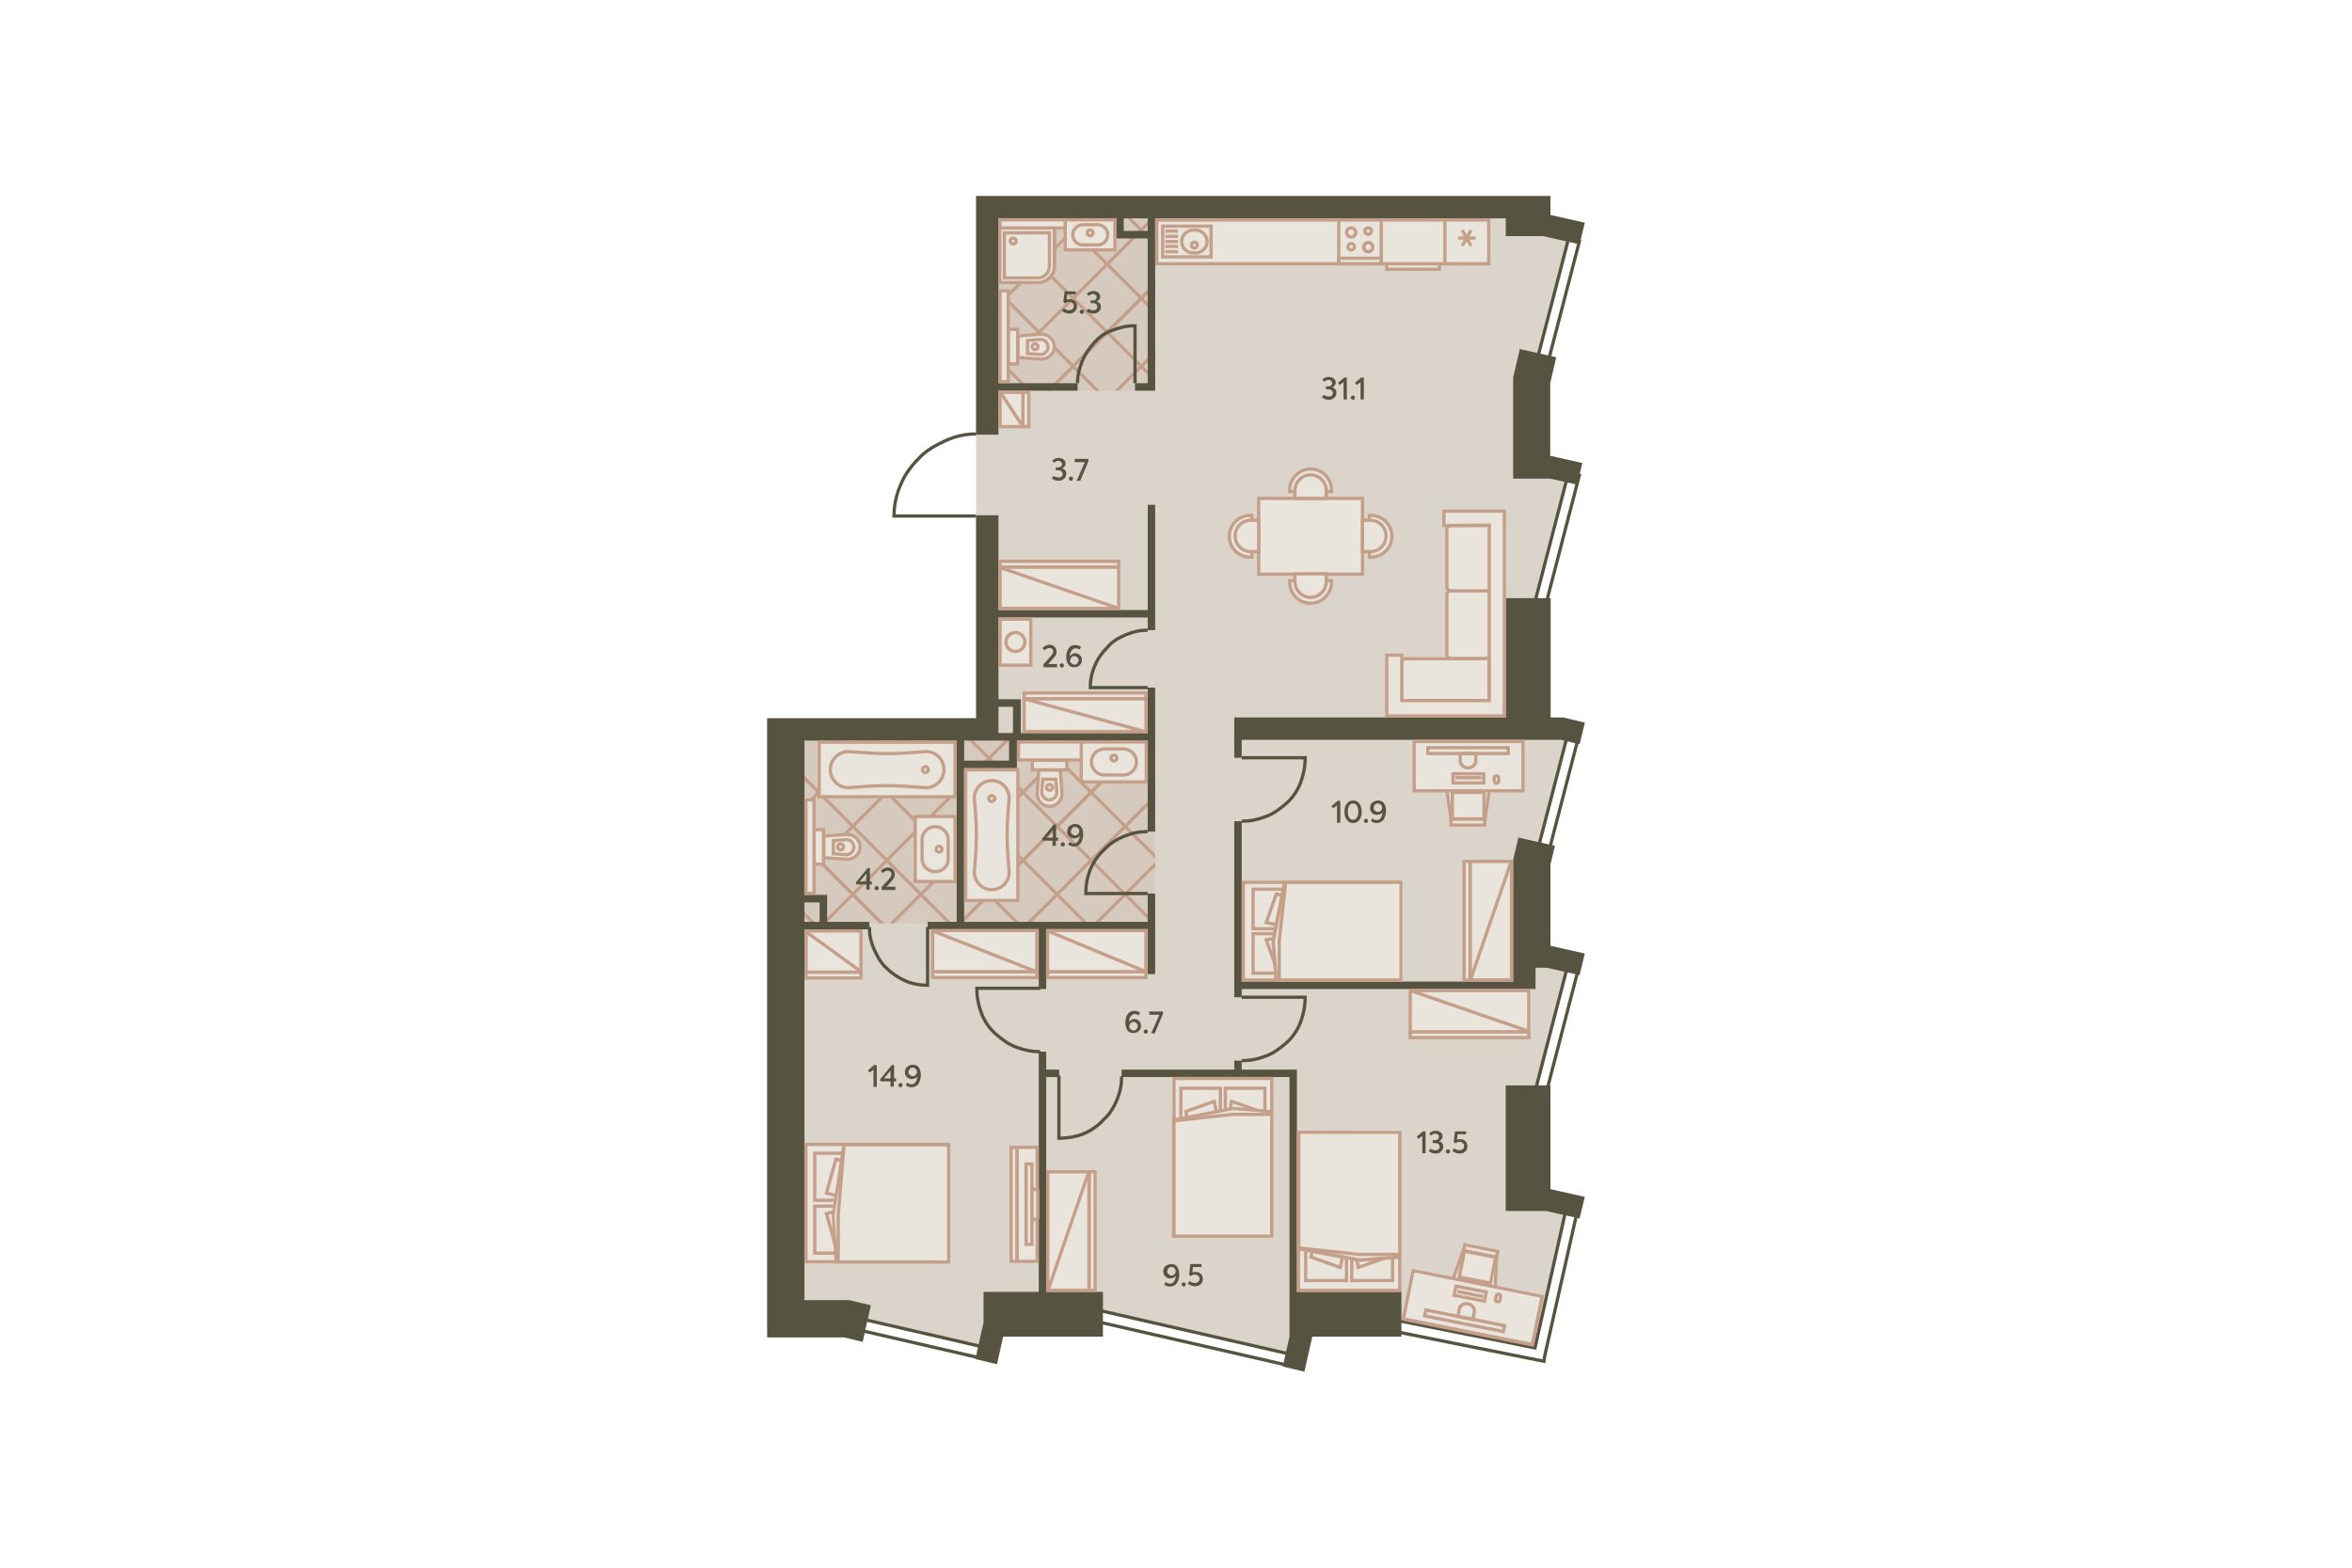 <?xml version="1.0" encoding="utf-8"?>
<!-- Generator: Adobe Illustrator 25.0.0, SVG Export Plug-In . SVG Version: 6.00 Build 0)  -->
<svg version="1.1" id="_x31__x5F_2" xmlns="http://www.w3.org/2000/svg" xmlns:xlink="http://www.w3.org/1999/xlink" x="0px"
	 y="0px" viewBox="0 0 720 480" style="enable-background:new 0 0 720 480;" xml:space="preserve">
<style type="text/css">
	.st0{fill:#DBD4CA;}
	.st1{clip-path:url(#SVGID_2_);}
	.st2{fill:none;stroke:#C49F8A;stroke-miterlimit:10;}
	.st3{opacity:0.3;clip-path:url(#SVGID_4_);}
	.st4{opacity:0.7;fill:#C49F8A;enable-background:new    ;}
	.st5{clip-path:url(#SVGID_6_);}
	.st6{opacity:0.3;clip-path:url(#SVGID_8_);}
	.st7{fill:none;stroke:#565440;}
	.st8{fill:none;stroke:#565440;stroke-width:1;stroke-miterlimit:4;}
	.st9{fill:#565440;}
	.st10{fill:#E9E4DC;}
	.st11{fill:#C49F8A;}
	.st12{fill:#E9E4DC;stroke:#C49F8A;}
	.st13{fill:#E9E4DC;stroke:#C49F8A;stroke-miterlimit:4;}
	.st14{fill:none;stroke:#C49F8A;}
	.st15{fill:#E9E4DC;stroke:#C49F8A;stroke-linejoin:round;}
	.st16{opacity:0;}
	.st17{fill:none;}
</style>
<path id="Floor" class="st0" d="M234.8,407.2V221h64V60.3h174.5v7.8L480.9,70l-11.3,44.5
	v27.2l11,2.8l-10.559,40.108l1.059,37.692l8.715,3.877l-9.107,35.05l-0.808,30.873h4
	l6.402,3.011l-9.602,38.489v33.2h3.3l5.776,1.833l-9.776,44.267l-46.564-9.36
	l-26.836,0.36v5.9l-1.2,5.1l-58.6-13.4h-31.9v4.7l-1.7,6.7
	l-49.6-11.1c0,0,0.2,5.1,0,5.1C253.4,406.9,234.8,407.2,234.8,407.2z"/>
<g id="Wet_Floor">
	<g id="Wet_Floor_1_">
		<g>
			<defs>
				<rect id="SVGID_1_" x="242.055" y="224.073" width="111.568" height="58.643"/>
			</defs>
			<clipPath id="SVGID_2_">
				<use xlink:href="#SVGID_1_"  style="overflow:visible;"/>
			</clipPath>
			<g class="st1">
				<g>
					<line class="st2" x1="42.211" y1="221.743" x2="375.694" y2="-111.74"/>
					<line class="st2" x1="31.79" y1="211.321" x2="365.273" y2="-122.162"/>
					<line class="st2" x1="52.632" y1="232.164" x2="386.115" y2="-101.319"/>
					<line class="st2" x1="63.054" y1="242.586" x2="396.537" y2="-90.898"/>
					<line class="st2" x1="73.475" y1="253.007" x2="406.958" y2="-80.476"/>
					<line class="st2" x1="83.896" y1="263.428" x2="417.38" y2="-70.055"/>
					<line class="st2" x1="94.318" y1="273.85" x2="427.801" y2="-59.634"/>
					<line class="st2" x1="104.739" y1="284.271" x2="438.222" y2="-49.212"/>
					<line class="st2" x1="115.16" y1="294.692" x2="448.644" y2="-38.791"/>
					<line class="st2" x1="125.582" y1="305.114" x2="459.065" y2="-28.37"/>
					<line class="st2" x1="115.16" y1="294.692" x2="448.644" y2="-38.791"/>
					<line class="st2" x1="136.003" y1="315.535" x2="469.486" y2="-17.948"/>
					<line class="st2" x1="146.424" y1="325.956" x2="479.908" y2="-7.527"/>
					<line class="st2" x1="156.846" y1="336.378" x2="490.329" y2="2.894"/>
					<line class="st2" x1="167.267" y1="346.799" x2="500.75" y2="13.316"/>
					<line class="st2" x1="177.688" y1="357.22" x2="511.172" y2="23.737"/>
					<line class="st2" x1="188.11" y1="367.642" x2="521.593" y2="34.159"/>
					<line class="st2" x1="198.531" y1="378.063" x2="532.014" y2="44.58"/>
					<line class="st2" x1="208.952" y1="388.484" x2="542.436" y2="55.001"/>
					<line class="st2" x1="198.531" y1="378.063" x2="532.014" y2="44.58"/>
					<line class="st2" x1="219.374" y1="398.906" x2="552.857" y2="65.423"/>
					<line class="st2" x1="229.795" y1="409.327" x2="563.278" y2="75.844"/>
					<line class="st2" x1="240.217" y1="419.748" x2="573.7" y2="86.265"/>
					<line class="st2" x1="250.638" y1="430.17" x2="584.121" y2="96.687"/>
					<line class="st2" x1="261.059" y1="440.591" x2="594.542" y2="107.108"/>
					<line class="st2" x1="271.481" y1="451.012" x2="604.964" y2="117.529"/>
					<line class="st2" x1="281.902" y1="461.434" x2="615.385" y2="127.951"/>
					<line class="st2" x1="292.323" y1="471.855" x2="625.806" y2="138.372"/>
					<line class="st2" x1="281.902" y1="461.434" x2="615.385" y2="127.951"/>
					<line class="st2" x1="302.745" y1="482.277" x2="636.228" y2="148.793"/>
					<line class="st2" x1="313.166" y1="492.698" x2="646.649" y2="159.215"/>
					<line class="st2" x1="323.587" y1="503.119" x2="657.071" y2="169.636"/>
					<line class="st2" x1="334.009" y1="513.541" x2="667.492" y2="180.057"/>
					<line class="st2" x1="344.43" y1="523.962" x2="677.913" y2="190.479"/>
					<line class="st2" x1="354.851" y1="534.383" x2="688.335" y2="200.9"/>
					<line class="st2" x1="365.273" y1="544.805" x2="698.756" y2="211.321"/>
				</g>
				<g>
					<line class="st2" x1="375.694" y1="534.383" x2="42.211" y2="200.9"/>
					<line class="st2" x1="365.273" y1="544.804" x2="31.79" y2="211.321"/>
					<line class="st2" x1="386.115" y1="523.962" x2="52.632" y2="190.479"/>
					<line class="st2" x1="396.537" y1="513.54" x2="63.054" y2="180.057"/>
					<line class="st2" x1="406.958" y1="503.119" x2="73.475" y2="169.636"/>
					<line class="st2" x1="417.379" y1="492.698" x2="83.896" y2="159.215"/>
					<line class="st2" x1="427.801" y1="482.276" x2="94.318" y2="148.793"/>
					<line class="st2" x1="438.222" y1="471.855" x2="104.739" y2="138.372"/>
					<line class="st2" x1="448.643" y1="461.434" x2="115.16" y2="127.951"/>
					<line class="st2" x1="459.065" y1="451.012" x2="125.582" y2="117.529"/>
					<line class="st2" x1="448.643" y1="461.434" x2="115.16" y2="127.951"/>
					<line class="st2" x1="469.486" y1="440.591" x2="136.003" y2="107.108"/>
					<line class="st2" x1="479.908" y1="430.17" x2="146.424" y2="96.687"/>
					<line class="st2" x1="490.329" y1="419.748" x2="156.846" y2="86.265"/>
					<line class="st2" x1="500.75" y1="409.327" x2="167.267" y2="75.844"/>
					<line class="st2" x1="511.172" y1="398.906" x2="177.688" y2="65.423"/>
					<line class="st2" x1="521.593" y1="388.484" x2="188.11" y2="55.001"/>
					<line class="st2" x1="532.014" y1="378.063" x2="198.531" y2="44.58"/>
					<line class="st2" x1="542.436" y1="367.642" x2="208.953" y2="34.158"/>
					<line class="st2" x1="532.014" y1="378.063" x2="198.531" y2="44.58"/>
					<line class="st2" x1="552.857" y1="357.22" x2="219.374" y2="23.737"/>
					<line class="st2" x1="563.278" y1="346.799" x2="229.795" y2="13.316"/>
					<line class="st2" x1="573.7" y1="336.378" x2="240.217" y2="2.894"/>
					<line class="st2" x1="584.121" y1="325.956" x2="250.638" y2="-7.527"/>
					<line class="st2" x1="594.542" y1="315.535" x2="261.059" y2="-17.948"/>
					<line class="st2" x1="604.964" y1="305.113" x2="271.481" y2="-28.37"/>
					<line class="st2" x1="615.385" y1="294.692" x2="281.902" y2="-38.791"/>
					<line class="st2" x1="625.806" y1="284.271" x2="292.323" y2="-49.212"/>
					<line class="st2" x1="615.385" y1="294.692" x2="281.902" y2="-38.791"/>
					<line class="st2" x1="636.228" y1="273.849" x2="302.745" y2="-59.634"/>
					<line class="st2" x1="646.649" y1="263.428" x2="313.166" y2="-70.055"/>
					<line class="st2" x1="657.07" y1="253.007" x2="323.587" y2="-80.476"/>
					<line class="st2" x1="667.492" y1="242.585" x2="334.009" y2="-90.898"/>
					<line class="st2" x1="677.913" y1="232.164" x2="344.43" y2="-101.319"/>
					<line class="st2" x1="688.334" y1="221.743" x2="354.851" y2="-111.74"/>
					<line class="st2" x1="698.756" y1="211.321" x2="365.273" y2="-122.162"/>
				</g>
			</g>
		</g>
		<g>
			<defs>
				<rect id="SVGID_3_" x="242.055" y="224.073" width="111.568" height="58.643"/>
			</defs>
			<clipPath id="SVGID_4_">
				<use xlink:href="#SVGID_3_"  style="overflow:visible;"/>
			</clipPath>
			<g class="st3">
				<rect x="204.193" y="39.821" class="st4" width="322.159" height="322.159"/>
			</g>
		</g>
	</g>
	<g id="Wet_Floor_2_">
		<g>
			<defs>
				<rect id="SVGID_5_" x="302.018" y="65.957" width="51.608" height="53.664"/>
			</defs>
			<clipPath id="SVGID_6_">
				<use xlink:href="#SVGID_5_"  style="overflow:visible;"/>
			</clipPath>
			<g class="st5">
				<g>
					<line class="st2" x1="67.972" y1="60.057" x2="401.455" y2="-273.427"/>
					<line class="st2" x1="57.55" y1="49.635" x2="391.034" y2="-283.848"/>
					<line class="st2" x1="78.393" y1="70.478" x2="411.876" y2="-263.005"/>
					<line class="st2" x1="88.814" y1="80.899" x2="422.298" y2="-252.584"/>
					<line class="st2" x1="99.236" y1="91.321" x2="432.719" y2="-242.162"/>
					<line class="st2" x1="109.657" y1="101.742" x2="443.14" y2="-231.741"/>
					<line class="st2" x1="120.079" y1="112.163" x2="453.562" y2="-221.32"/>
					<line class="st2" x1="130.5" y1="122.585" x2="463.983" y2="-210.898"/>
					<line class="st2" x1="140.921" y1="133.006" x2="474.404" y2="-200.477"/>
					<line class="st2" x1="151.343" y1="143.427" x2="484.826" y2="-190.056"/>
					<line class="st2" x1="140.921" y1="133.006" x2="474.404" y2="-200.477"/>
					<line class="st2" x1="161.764" y1="153.849" x2="495.247" y2="-179.634"/>
					<line class="st2" x1="172.185" y1="164.27" x2="505.668" y2="-169.213"/>
					<line class="st2" x1="182.607" y1="174.692" x2="516.09" y2="-158.792"/>
					<line class="st2" x1="193.028" y1="185.113" x2="526.511" y2="-148.37"/>
					<line class="st2" x1="203.449" y1="195.534" x2="536.932" y2="-137.949"/>
					<line class="st2" x1="213.871" y1="205.956" x2="547.354" y2="-127.528"/>
					<line class="st2" x1="224.292" y1="216.377" x2="557.775" y2="-117.106"/>
					<line class="st2" x1="234.713" y1="226.798" x2="568.197" y2="-106.685"/>
					<line class="st2" x1="224.292" y1="216.377" x2="557.775" y2="-117.106"/>
					<line class="st2" x1="245.135" y1="237.22" x2="578.618" y2="-96.264"/>
					<line class="st2" x1="255.556" y1="247.641" x2="589.039" y2="-85.842"/>
					<line class="st2" x1="265.977" y1="258.062" x2="599.461" y2="-75.421"/>
					<line class="st2" x1="276.399" y1="268.484" x2="609.882" y2="-65"/>
					<line class="st2" x1="286.82" y1="278.905" x2="620.303" y2="-54.578"/>
					<line class="st2" x1="297.241" y1="289.326" x2="630.725" y2="-44.157"/>
					<line class="st2" x1="307.663" y1="299.748" x2="641.146" y2="-33.736"/>
					<line class="st2" x1="318.084" y1="310.169" x2="651.567" y2="-23.314"/>
					<line class="st2" x1="307.663" y1="299.748" x2="641.146" y2="-33.736"/>
					<line class="st2" x1="328.505" y1="320.59" x2="661.989" y2="-12.893"/>
					<line class="st2" x1="338.927" y1="331.012" x2="672.41" y2="-2.471"/>
					<line class="st2" x1="349.348" y1="341.433" x2="682.831" y2="7.95"/>
					<line class="st2" x1="359.77" y1="351.854" x2="693.253" y2="18.371"/>
					<line class="st2" x1="370.191" y1="362.276" x2="703.674" y2="28.793"/>
					<line class="st2" x1="380.612" y1="372.697" x2="714.095" y2="39.214"/>
					<line class="st2" x1="391.034" y1="383.118" x2="724.517" y2="49.635"/>
				</g>
				<g>
					<line class="st2" x1="401.455" y1="372.697" x2="67.972" y2="39.214"/>
					<line class="st2" x1="391.034" y1="383.118" x2="57.55" y2="49.635"/>
					<line class="st2" x1="411.876" y1="362.276" x2="78.393" y2="28.793"/>
					<line class="st2" x1="422.298" y1="351.854" x2="88.815" y2="18.371"/>
					<line class="st2" x1="432.719" y1="341.433" x2="99.236" y2="7.95"/>
					<line class="st2" x1="443.14" y1="331.012" x2="109.657" y2="-2.471"/>
					<line class="st2" x1="453.562" y1="320.59" x2="120.079" y2="-12.893"/>
					<line class="st2" x1="463.983" y1="310.169" x2="130.5" y2="-23.314"/>
					<line class="st2" x1="474.404" y1="299.748" x2="140.921" y2="-33.736"/>
					<line class="st2" x1="484.826" y1="289.326" x2="151.343" y2="-44.157"/>
					<line class="st2" x1="474.404" y1="299.748" x2="140.921" y2="-33.736"/>
					<line class="st2" x1="495.247" y1="278.905" x2="161.764" y2="-54.578"/>
					<line class="st2" x1="505.668" y1="268.483" x2="172.185" y2="-65"/>
					<line class="st2" x1="516.09" y1="258.062" x2="182.607" y2="-75.421"/>
					<line class="st2" x1="526.511" y1="247.641" x2="193.028" y2="-85.842"/>
					<line class="st2" x1="536.932" y1="237.219" x2="203.449" y2="-96.264"/>
					<line class="st2" x1="547.354" y1="226.798" x2="213.871" y2="-106.685"/>
					<line class="st2" x1="557.775" y1="216.377" x2="224.292" y2="-117.106"/>
					<line class="st2" x1="568.196" y1="205.955" x2="234.713" y2="-127.528"/>
					<line class="st2" x1="557.775" y1="216.377" x2="224.292" y2="-117.106"/>
					<line class="st2" x1="578.618" y1="195.534" x2="245.135" y2="-137.949"/>
					<line class="st2" x1="589.039" y1="185.113" x2="255.556" y2="-148.37"/>
					<line class="st2" x1="599.461" y1="174.691" x2="265.977" y2="-158.792"/>
					<line class="st2" x1="609.882" y1="164.27" x2="276.399" y2="-169.213"/>
					<line class="st2" x1="620.303" y1="153.849" x2="286.82" y2="-179.634"/>
					<line class="st2" x1="630.725" y1="143.427" x2="297.241" y2="-190.056"/>
					<line class="st2" x1="641.146" y1="133.006" x2="307.663" y2="-200.477"/>
					<line class="st2" x1="651.567" y1="122.585" x2="318.084" y2="-210.898"/>
					<line class="st2" x1="641.146" y1="133.006" x2="307.663" y2="-200.477"/>
					<line class="st2" x1="661.989" y1="112.163" x2="328.506" y2="-221.32"/>
					<line class="st2" x1="672.41" y1="101.742" x2="338.927" y2="-231.741"/>
					<line class="st2" x1="682.831" y1="91.321" x2="349.348" y2="-242.162"/>
					<line class="st2" x1="693.253" y1="80.899" x2="359.77" y2="-252.584"/>
					<line class="st2" x1="703.674" y1="70.478" x2="370.191" y2="-263.005"/>
					<line class="st2" x1="714.095" y1="60.057" x2="380.612" y2="-273.427"/>
					<line class="st2" x1="724.517" y1="49.635" x2="391.034" y2="-283.848"/>
				</g>
			</g>
		</g>
		<g>
			<defs>
				<rect id="SVGID_7_" x="302.018" y="65.957" width="51.608" height="53.664"/>
			</defs>
			<clipPath id="SVGID_8_">
				<use xlink:href="#SVGID_7_"  style="overflow:visible;"/>
			</clipPath>
			<g class="st6">
				<rect x="229.954" y="-121.866" class="st4" width="322.159" height="322.159"/>
			</g>
		</g>
	</g>
</g>
<g id="Doors">
	<path class="st7" d="M343.344,329.543c0,2.741-0.457,4.797-1.371,7.081
		c-0.914,2.284-2.284,4.568-4.112,6.168c-1.599,1.827-3.883,3.426-6.168,4.34
		c-2.284,0.914-4.797,1.371-7.538,1.371v-19.188"/>
	<path class="st7" d="M380.12,324.746c2.741,0,4.797-0.457,7.31-1.371
		c2.513-0.914,4.568-2.513,6.396-4.112c1.827-1.599,3.426-3.883,4.34-6.396
		c0.914-2.513,1.371-4.797,1.371-7.538h-19.416"/>
	<path class="st7" d="M380.12,251.421c2.741,0,4.797-0.457,7.31-1.371
		c2.513-0.914,4.568-2.513,6.396-4.112c1.827-1.599,3.426-3.883,4.34-6.396
		c0.914-2.513,1.371-4.797,1.371-7.538h-19.416"/>
	<path class="st7" d="M318.445,322.005c-2.741,0-4.797-0.457-7.31-1.371
		c-2.513-0.914-4.568-2.513-6.396-4.112c-1.827-1.599-3.426-3.883-4.34-6.396
		c-0.914-2.513-1.371-4.797-1.371-7.538h19.416"/>
	<path class="st7" d="M351.339,254.619c-2.513,0-4.797,0.457-7.081,1.371s-4.569,2.284-6.168,4.112
		c-1.827,1.599-3.426,3.883-4.34,6.168c-0.914,2.284-1.371,4.797-1.371,7.31h18.959"/>
	<path class="st7" d="M266.136,283.858c0,2.284,0.457,4.569,1.371,6.624
		c0.914,2.056,2.056,4.34,3.883,5.939c1.599,1.599,3.655,2.969,5.711,3.883
		c2.056,0.914,4.568,1.371,6.853,1.371V283.858"/>
	<path class="st7" d="M329.867,117.335c0-2.513,0.457-4.34,1.371-6.624
		c0.914-2.284,2.284-4.112,3.655-5.711c1.599-1.827,3.426-3.198,5.711-3.883
		c2.284-0.914,4.34-1.371,6.853-1.371v17.589"/>
	<path class="st7" d="M298.801,132.868c-3.198,0-6.396,0.685-9.366,2.056
		c-2.969,1.371-5.939,2.97-8.223,5.482c-2.284,2.284-4.34,5.025-5.482,7.995
		c-1.371,2.97-2.056,6.396-2.056,9.594h25.127"/>
	<path class="st7" d="M351.339,192.944c-2.284,0-4.34,0.457-6.624,1.371
		c-2.056,0.914-4.34,2.056-5.711,3.883c-1.599,1.599-2.969,3.426-3.883,5.711
		c-0.914,2.056-1.371,4.34-1.371,6.624h17.589"/>
</g>
<g id="Windows">
	<path class="st7" d="M264.537,404.01l35.634,8.223l-0.685,3.426l-35.634-8.223L264.537,404.01z"/>
	<path class="st7" d="M336.719,401.269l57.792,13.249l-0.685,3.426l-57.792-13.249L336.719,401.269z"
		/>
	<polygon class="st7" points="482.684,371.574 479.258,370.888 469.892,412.69 414.841,401.726 
		414.385,405.152 472.633,416.802 472.862,415.203 	"/>
	
		<rect x="456.302" y="163.421" transform="matrix(0.251 -0.968 0.968 0.251 197.117 585.146)" class="st8" width="41.134" height="3.422"/>
	
		<rect x="456.309" y="313.39" transform="matrix(0.251 -0.968 0.968 0.251 51.973 697.405)" class="st8" width="41.134" height="3.422"/>
	
		<rect x="456.305" y="242.595" transform="matrix(0.251 -0.968 0.968 0.251 120.49 644.411)" class="st8" width="41.134" height="3.422"/>
	
		<rect x="458.608" y="89.997" transform="matrix(0.251 -0.968 0.968 0.251 268.539 530.65)" class="st8" width="37.479" height="3.422"/>
</g>
<g id="Walls">
	<polygon class="st9" points="320.273,329.771 324.242,329.771 324.242,327.487 320.273,327.487 
		320.273,322.005 317.988,322.005 317.988,395.558 301.085,395.558 301.085,404.924 
		298.572,416.117 305.197,417.716 307.094,409.264 337.633,409.264 337.633,395.558 
		320.273,395.558 	"/>
	<polygon class="st9" points="397.024,327.487 380.12,327.487 380.12,324.746 377.836,324.746 
		377.836,327.487 343.344,327.487 343.344,329.771 394.74,329.771 394.74,409.243 
		392.684,418.401 399.308,420 401.718,409.264 429.004,409.264 429.004,395.558 397.024,395.558 	
		"/>
	<path class="st9" d="M283.953,282.259v2.284h34.035v18.274h2.284v-18.274h31.066v13.705h2.284
		v-24.67h-2.284v8.68h-56.193v-47.059h16.154v-8.449h40.039v27.868h2.284v-44.086h-2.284
		v13.934H312.5v-10.367l-6.847-0.029v-25.01h45.685v3.883h2.284v-3.883v-2.284v-32.208h-2.284
		v32.208h-45.685v-29.01h-6.853v62.132h-63.959v189.594h23.561l5.678,1.37l2.513-11.193
		l-6.624-1.599h-13.706V284.543h19.873v-2.284h-12.936V274h-6.937v-47.249h46.599v55.508
		H283.953z M250.9,276.3v5.959h-4.637v-5.959H250.9z M310.1,216.4v8.067h-4.447
		v-8.067H310.1z M308.9,226.751v6.149h-13.754v-6.149H308.9z"/>
	<path class="st9" d="M305.653,119.62h24.213v-2.284h-24.213V66.853h36.047V73h9.639v44.335h-3.883
		v2.284h6.168V66.853h107.331l-0.002,5.438h11.4l11.193,2.512l1.599-6.624l-10.508-2.359
		L474.621,60H298.801v73.096h6.853V119.62z M351.339,70.7H344v-3.847h7.339V70.7z"/>
	<polygon class="st9" points="460.95,219.67 377.836,219.67 377.836,232.005 380.12,232.005 
		380.12,226.523 477.881,226.52 483.551,227.893 483.552,227.888 483.56,227.89 
		485.159,221.266 478.534,219.667 474.691,219.667 474.691,183.125 474.636,183.125 
		474.636,183.121 460.952,183.121 	"/>
	<polygon class="st9" points="474.636,332.342 460.931,332.342 460.931,370.798 473.37,370.798 
		483.545,373.083 485.144,366.458 474.636,364.099 	"/>
	<polygon class="st9" points="474.636,264.637 476.007,258.959 464.814,256.446 463.268,263.071 
		463.215,263.071 463.215,300.533 380.12,300.533 380.12,251.421 377.836,251.421 
		377.836,305.33 380.12,305.33 380.12,302.817 470.068,302.817 470.068,296.286 
		473.37,296.286 483.545,298.571 485.144,291.946 474.636,289.587 	"/>
	<polygon class="st9" points="476.393,109.385 465.259,106.872 463.203,115.552 463.203,146.563 
		474.565,146.563 474.565,146.545 482.789,148.391 484.388,141.766 474.565,139.562 
		474.565,117.303 	"/>
</g>
<g id="Furniture_3_">
	<g>
		<g>
			<rect x="380.6" y="270.166" class="st10" width="47.9" height="29.9"/>
			<path class="st11" d="M381.1,270.666H428v28.9h-46.9V270.666 M380.1,269.666v30.9H429
				v-30.9H380.1L380.1,269.666z"/>
		</g>
		<rect x="383.6" y="272.266" class="st12" width="12.1" height="12.1"/>
		<rect x="383.6" y="285.866" class="st12" width="12.1" height="12.1"/>
		<polygon class="st13" points="390.7,273.766 387.6,282.466 399.3,284.866 402.4,276.066 		"/>
		<polygon class="st13" points="399.3,285.466 387.6,287.766 390.8,296.566 402.4,294.166 		"/>
		<g>
			<polygon class="st10" points="390.8,300.066 389.8,288.266 393.3,270.166 428.9,270.166 
				428.9,300.066 			"/>
			<path class="st11" d="M428.4,270.666v28.9h-37.2l-0.9-11.3l3.4-17.6H428.4
				 M429.4,269.666h-36.3h-0.3l-3.6,18.6l1,12.4H391h38.3v-31H429.4z"/>
		</g>
		<polyline class="st14" points="391.6,300.166 391.6,288.066 393.6,269.966 		"/>
	</g>
	<g>
		<g>
			<rect x="246.7" y="350.4" class="st10" width="43.2" height="35.9"/>
			<path class="st11" d="M247.2,350.9h42.2v34.9h-42.2V350.9 M246.2,349.9v36.9
				h44.2v-36.9H246.2L246.2,349.9z"/>
		</g>
		<rect x="249.4" y="353.1" class="st12" width="10.9" height="14.4"/>
		<rect x="249.4" y="369.3" class="st12" width="10.9" height="14.4"/>
		<polygon class="st13" points="255.9,354.9 253,365.3 263.6,368.1 266.4,357.7 		"/>
		<polygon class="st13" points="263.6,368.8 253,371.6 255.9,382 266.4,379.2 		"/>
		<g>
			<polygon class="st10" points="256,386.3 255.1,372.1 258.3,350.5 290.4,350.5 290.4,386.3 
							"/>
			<path class="st11" d="M258.7,351h31.2v34.9h-33.5l-0.9-13.7L258.7,351 M258.1,350h-0.2
				l-3.3,22.1l0.9,14.8h0.7h34.7V350H258.1L258.1,350z"/>
		</g>
		<polyline class="st14" points="256.6,386.3 256.6,371.9 258.4,350.4 		"/>
	</g>
	<g>
		<g>
			<rect x="359.4" y="330.2" class="st10" width="29.9" height="47.9"/>
			<path class="st11" d="M388.8,330.7v46.9h-28.9v-46.9H388.8 M389.8,329.7h-30.9
				v48.9h30.9V329.7L389.8,329.7z"/>
		</g>
		<rect x="361.5" y="333.2" class="st12" width="12.1" height="12.1"/>
		<rect x="375.1" y="333.2" class="st12" width="12.1" height="12.1"/>
		<polygon class="st13" points="363,340.3 371.7,337.2 374.1,348.9 365.3,352 		"/>
		<polygon class="st13" points="374.7,348.9 377,337.2 385.8,340.3 383.4,352 		"/>
		<g>
			<polygon class="st10" points="359.4,378.5 359.4,342.9 377.5,339.4 389.3,340.4 389.3,378.5 
							"/>
			<path class="st11" d="M377.5,339.9l11.3,0.9V378h-28.9v-34.7L377.5,339.9 M377.4,338.9
				L358.8,342.5v0.3V379h30.9v-38.3v-0.8L377.4,338.9L377.4,338.9z"/>
		</g>
		<polyline class="st14" points="389.4,341.2 377.3,341.2 359.2,343.2 		"/>
	</g>
	<g>
		<g>
			<rect x="397.5" y="347.183" class="st10" width="31" height="47.9"/>
			<path class="st11" d="M428,347.683v46.9h-30v-46.9H428 M429,346.683h-32v48.9h32V346.683L429,346.683
				z"/>
		</g>
		<rect x="399.7" y="379.983" class="st12" width="12.5" height="12.1"/>
		<rect x="413.8" y="379.983" class="st12" width="12.5" height="12.1"/>
		<polygon class="st13" points="401.3,384.883 410.3,388.083 412.7,376.383 403.7,373.283 		"/>
		<polygon class="st13" points="413.4,376.383 415.8,388.083 424.8,384.883 422.4,373.283 		"/>
		<g>
			<polygon class="st10" points="397.5,382.383 397.5,346.683 428.5,346.683 428.5,384.883 416.2,385.883 			
				"/>
			<path class="st11" d="M398,347.183h30v37.2l-11.7,0.9l-18.2-3.4v-34.7 M397,346.183
				v36.3v0.3l19.2,3.6l12.8-1v-0.8v-38.3L397,346.183L397,346.183z"/>
		</g>
		<polyline class="st14" points="428.6,384.083 416.1,384.083 397.4,382.083 		"/>
	</g>
	<g>
		<g>
			<rect x="250.773" y="227.251" class="st10" width="41.6" height="16.7"/>
			<path class="st11" d="M291.873,227.751v15.7h-40.6v-15.7H291.873 M292.873,226.751h-42.6
				v17.7h42.6V226.751L292.873,226.751z"/>
		</g>
		<g>
			<g>
				<path class="st15" d="M288.973,235.651c0-3.3-2.8-5.8-6-5.5
					c-3.6,0.3-8,0.6-11.4,0.6c-3.3,0-7.8-0.3-11.4-0.6
					c-3.2-0.3-6,2.3-6,5.5s2.8,5.8,6,5.5c3.6-0.3,8-0.6,11.4-0.6
					c3.3,0,7.8,0.3,11.4,0.6C286.173,241.451,288.973,238.851,288.973,235.651z"/>
				<ellipse class="st15" cx="283.273" cy="235.651" rx="0.9" ry="0.9"/>
			</g>
		</g>
	</g>
	<g>
		<g>
			<rect x="295.6" y="235.7" class="st10" width="16" height="40"/>
			<path class="st11" d="M311.1,236.2v39h-15v-39h15 M312.1,235.2h-17v41h17V235.2
				L312.1,235.2z"/>
		</g>
		<g>
			<g>
				<path class="st15" d="M303.6,239C300.5,239,298,241.7,298.3,244.8
					c0.3,3.4,0.6,7.7,0.6,10.9s-0.3,7.5-0.6,10.9
					c-0.3,3.1,2.2,5.8,5.3,5.8s5.6-2.7,5.3-5.8
					c-0.3-3.4-0.6-7.7-0.6-10.9c0-3.2,0.3-7.5,0.6-10.9
					C309.2,241.7,306.7,239,303.6,239z"/>
				<ellipse class="st15" cx="303.6" cy="244.5" rx="0.9" ry="0.9"/>
			</g>
		</g>
	</g>
	<g>
		<g>
			<rect x="306.148" y="189.561" class="st10" width="9.4" height="14.1"/>
			<path class="st11" d="M315.048,190.061v13.1h-8.4v-13.1H315.048 M316.048,189.061h-10.4
				v15.1h10.4V189.061L316.048,189.061z"/>
		</g>
		<g>
			<circle class="st10" cx="310.848" cy="196.561" r="2.9"/>
			<path class="st11" d="M310.848,194.161c1.3,0,2.4,1.1,2.4,2.4
				c0,1.3-1.1,2.4-2.4,2.4s-2.4-1.1-2.4-2.4
				C308.448,195.261,309.548,194.161,310.848,194.161 M310.848,193.161
				c-1.9,0-3.4,1.5-3.4,3.4s1.5,3.4,3.4,3.4s3.4-1.5,3.4-3.4
				C314.248,194.761,312.748,193.161,310.848,193.161L310.848,193.161z"/>
		</g>
	</g>
	<g>
		<path class="st12" d="M385.3,152.6h31.8v23.2h-31.8V152.6z"/>
		<path class="st12" d="M383.2,157.8h-0.5c-3.5,0-6.4,2.9-6.4,6.4
			s2.9,6.4,6.4,6.4h0.5V157.8z"/>
		<path class="st12" d="M385.3,159.3h-2.4c-2.7,0-4.8,2.2-4.8,4.8
			c0,2.7,2.2,4.8,4.8,4.8h2.4V159.3z"/>
		<path class="st12" d="M419.2,157.8h0.5c3.5,0,6.4,2.9,6.4,6.4
			s-2.9,6.4-6.4,6.4h-0.5V157.8z"/>
		<path class="st12" d="M417.1,159.3H419.5c2.7,0,4.8,2.2,4.8,4.8
			c0,2.7-2.2,4.8-4.8,4.8h-2.4V159.3z"/>
		<path class="st12" d="M407.6,177.8v0.5c0,3.5-2.9,6.4-6.4,6.4
			s-6.4-2.9-6.4-6.4v-0.5H407.6z"/>
		<path class="st12" d="M406,175.7v2.4c0,2.7-2.2,4.8-4.8,4.8
			s-4.8-2.2-4.8-4.8v-2.4H406z"/>
		<path class="st12" d="M407.6,150.5V150c0-3.5-2.9-6.4-6.4-6.4S394.8,146.5,394.8,150v0.5
			H407.6z"/>
		<path class="st12" d="M406,152.6v-2.4c0-2.7-2.2-4.8-4.8-4.8
			s-4.8,2.2-4.8,4.8v2.4H406z"/>
	</g>
	<g>
		<path class="st12" d="M454.6,250.725h-10.4l-1.4-9.5h13.2L454.6,250.725z"/>
		<g>
			<rect x="432.8" y="227.025" class="st10" width="33.3" height="15.1"/>
			<path class="st11" d="M465.7,227.525v14.1h-32.3v-14.1H465.7 M466.7,226.525h-34.3
				v16.1h34.3V226.525L466.7,226.525z"/>
		</g>
		<path class="st14" d="M453.5,238.125h-8 M454.2,239.725h-9.4v-2.8h9.4V239.725z"/>
		<path class="st12" d="M458.1,239.825L458.1,239.825c-0.4,0-0.7-0.3-0.7-0.7v-0.9
			c0-0.4,0.3-0.7,0.7-0.7l0,0c0.4,0,0.7,0.3,0.7,0.7v0.9
			C458.8,239.525,458.4,239.825,458.1,239.825z"/>
		<path class="st12" d="M451.8,232.925c0,1.2-1.1,2.2-2.4,2.2s-2.4-1-2.4-2.2
			v-2.2h4.7L451.8,232.925z"/>
		<g>
			<rect x="444.6" y="242.625" class="st10" width="9.7" height="8.1"/>
			<path class="st11" d="M453.8,243.125v7.1h-8.7v-7.1H453.8 M454.8,242.125h-10.7
				v9.1h10.7V242.125L454.8,242.125z"/>
		</g>
		<g>
			<rect x="444.3" y="250.825" class="st10" width="10.3" height="1.8"/>
			<path class="st11" d="M454,251.325v0.8h-9.3v-0.8H454 M455,250.325h-11.3v2.8H455V250.325
				L455,250.325z"/>
		</g>
		<g>
			<path class="st11" d="M461.2,229.425v0.8h-23.6v-0.8H461.2 M462.2,228.425h-25.6
				v2.8h25.6V228.425L462.2,228.425z"/>
		</g>
	</g>
	<g>
		<path class="st12" d="M458.1,385l-10.2-2l-3.2,9l13,2.6L458.1,385z"/>
		<g>
			
				<rect x="443.292" y="380.227" transform="matrix(0.197 -0.98 0.98 0.197 -30.428 763.615)" class="st10" width="15.101" height="40.302"/>
			<path class="st11" d="M433,389.6l38.5,7.7l-2.8,13.8l-38.5-7.7L433,389.6 M432.2,388.5
				L429,404.3l40.5,8.1l3.2-15.8L432.2,388.5L432.2,388.5z"/>
		</g>
		<path class="st14" d="M454,397l-7.9-1.6 M455,395.6l-9.3-1.8l-0.6,2.8l9.3,1.8
			L455,395.6z"/>
		<path class="st12" d="M458.8,396.3L458.8,396.3C458.4,396.2,458,396.5,458,396.9
			l-0.2,0.9c-0.1,0.4,0.2,0.8,0.6,0.8l0,0
			c0.4,0.1,0.8-0.2,0.8-0.6l0.2-0.9
			C459.5,396.7,459.2,396.3,458.8,396.3z"/>
		<path class="st12" d="M451.3,401.8c0.2-1.2-0.6-2.4-1.9-2.6
			c-1.3-0.3-2.5,0.5-2.7,1.7l-0.4,2.2L450.9,404L451.3,401.8z"/>
		<g>
			
				<rect x="448.242" y="383.075" transform="matrix(0.197 -0.98 0.98 0.197 -17.017 755.079)" class="st10" width="8.1" height="9.7"/>
			<path class="st11" d="M448.7,383.6l8.6,1.7l-1.4,7l-8.6-1.7L448.7,383.6
				 M447.9,382.4l-1.8,9l10.5,2.1l1.8-9L447.9,382.4L447.9,382.4z"/>
		</g>
		<g>
			
				<rect x="452.301" y="377.933" transform="matrix(0.196 -0.981 0.981 0.196 -11.431 752.218)" class="st10" width="1.8" height="10.3"/>
			<path class="st11" d="M448.8,381.7L457.9,383.5l-0.2,0.8L448.6,382.5L448.8,381.7
				 M448,380.6l-0.6,2.8L458.5,385.6l0.6-2.8L448,380.6L448,380.6z"/>
		</g>
		<g>
			<path class="st11" d="M436.9,401.7L460,406.3l-0.2,0.8L436.7,402.5L436.9,401.7
				 M436.1,400.5L435.5,403.3l25.1,5L461.2,405.5L436.1,400.5L436.1,400.5z"/>
		</g>
	</g>
	<g id="Sink_2_3_">
		<g id="Rectangle_16_x5F_11_4_">
			<rect x="331.1" y="227.2" class="st10" width="19.9" height="12.2"/>
			<path class="st11" d="M350.4,227.7v11.2H331.5v-11.2H350.4 M351.4,226.7H330.5v13.2
				h20.9V226.7L351.4,226.7z"/>
		</g>
		<path id="Rectangle_19_x5F_5_3_" class="st12" d="M347.9,233.3L347.9,233.3c0,2.2-1.8,4-4,4
			h-5.8c-2.2,0-4-1.8-4-4l0,0c0-2.2,1.8-4,4-4h5.8
			C346.1,229.3,347.9,231.1,347.9,233.3z"/>
		<circle id="Ellipse_7_x5F_2_3_" class="st12" cx="341" cy="232.1" r="0.9"/>
	</g>
	<g id="Sink_2_5_">
		<g id="Rectangle_16_x5F_11_9_">
			<rect x="326.1" y="67.3" class="st10" width="15.2" height="9.2"/>
			<path class="st11" d="M340.8,67.8V76h-14.2v-8.2H340.8 M341.8,66.8h-16.2V77h16.2
				V66.8L341.8,66.8z"/>
		</g>
		<path id="Rectangle_19_x5F_5_5_" class="st12" d="M339.1,71.9L339.1,71.9
			C339.1,73.6,337.7,75,336,75h-4.5c-1.7,0-3.1-1.4-3.1-3.1l0,0
			c0-1.7,1.4-3.1,3.1-3.1h4.5C337.7,68.8,339.1,70.2,339.1,71.9z"/>
		<circle id="Ellipse_7_x5F_2_6_" class="st12" cx="333.7" cy="71.3" r="0.9"/>
	</g>
	<g id="Sink_2_4_">
		<g id="Rectangle_16_x5F_11_5_">
			<rect x="280.164" y="250" class="st10" width="12.2" height="19.9"/>
			<path class="st11" d="M291.864,250.5v18.9h-11.2V250.5H291.864 M292.864,249.5h-13.2v20.9h13.2
				V249.5L292.864,249.5z"/>
		</g>
		<path id="Rectangle_19_x5F_5_4_" class="st12" d="M286.264,266.9L286.264,266.9c-2.2,0-4-1.8-4-4
			v-5.8c0-2.2,1.8-4,4-4l0,0c2.2,0,4,1.8,4,4v5.8
			C290.364,265.1,288.564,266.9,286.264,266.9z"/>
		<circle id="Ellipse_7_x5F_2_5_" class="st12" cx="287.464" cy="260" r="0.9"/>
	</g>
	<g id="Toilet_4_">
		<g id="Rectangle_21_5_">
			<rect x="316" y="232.8" class="st10" width="10.6" height="2.9"/>
			<path class="st11" d="M326.1,233.3v1.9H316.5v-1.9H326.1 M327.1,232.3H315.5v3.9
				h11.6V232.3L327.1,232.3z"/>
		</g>
		<path id="Rectangle_19_x5F_2_4_" class="st12" d="M317.5,242.8c-0.1,2.2,1.6,4.1,3.8,4.1l0,0
			c2.2,0,3.9-1.9,3.8-4.1l-0.5-7H318L317.5,242.8z"/>
		<path id="Rectangle_18_x5F_13_4_" class="st12" d="M318.9,242.3c-0.1,1.4,1,2.6,2.3,2.6l0,0
			c1.4,0,2.5-1.2,2.3-2.6l-0.3-3.7h-4L318.9,242.3z"/>
		<ellipse id="Ellipse_6_x5F_2_4_" class="st12" cx="321.3" cy="241.1" rx="0.9" ry="0.9"/>
	</g>
	<g id="Toilet_5_">
		<g id="Rectangle_21_4_">
			<rect x="249.2" y="254" class="st10" width="2.9" height="10.6"/>
			<path class="st11" d="M251.6,254.5v9.6h-1.9V254.5H251.6 M252.6,253.5h-3.9v11.6h3.9
				V253.5L252.6,253.5z"/>
		</g>
		<path id="Rectangle_19_x5F_2_5_" class="st12" d="M259.2,263.1c2.2,0.1,4.1-1.6,4.1-3.8
			l0,0c0-2.2-1.9-3.9-4.1-3.8l-7,0.5v6.6L259.2,263.1z"/>
		<path id="Rectangle_18_x5F_13_5_" class="st12" d="M258.8,261.7c1.4,0.1,2.6-1,2.6-2.3l0,0
			c0-1.4-1.2-2.5-2.6-2.3l-3.7,0.3v4L258.8,261.7z"/>
		<ellipse id="Ellipse_6_x5F_2_5_" class="st12" cx="257.3" cy="259.3" rx="0.9" ry="0.9"/>
	</g>
	<g id="TV">
		<g id="Rectangle_16">
			<rect x="309.51" y="351.3" class="st10" width="1.8" height="34.9"/>
			<path class="st11" d="M310.81,351.8v33.9h-0.8v-33.9H310.81 M311.81,350.8h-2.8
				v35.9h2.8V350.8L311.81,350.8z"/>
		</g>
		<g id="Rectangle_15">
			<rect x="311.31" y="351.3" class="st10" width="6.1" height="34.9"/>
			<path class="st11" d="M317.01,351.8v33.9h-5.1v-33.9H317.01 M318.01,350.8h-7.1
				v35.9h7.1V350.8L318.01,350.8z"/>
		</g>
		<g id="Rectangle_17">
			<rect x="314.01" y="356.4" class="st10" width="1.8" height="24.6"/>
			<path class="st11" d="M315.41,356.9V380.5h-0.8v-23.6H315.41 M316.41,355.9h-2.8V381.5
				h2.8V355.9L316.41,355.9z"/>
		</g>
		<path id="Rectangle_18_x5F_2" class="st12" d="M315.91,363.7v10.1l1.8-0.9v-8.3
			L315.91,363.7z"/>
	</g>
	<g id="Kitchen">
		<g>
			<rect x="424.527" y="80.653" class="st10" width="16.1" height="1.8"/>
			<path class="st11" d="M440.127,81.153v0.8H425.027V81.153H440.127 M441.127,80.153H424.027v2.8
				h17.1V80.153L441.127,80.153z"/>
		</g>
		<g id="Rectangle_24">
			<rect x="354.127" y="67.353" class="st10" width="100.9" height="13.4"/>
			<path class="st11" d="M454.527,67.853v12.4h-99.9V67.853H454.527 M455.527,66.853H353.627v14.4
				H455.527V66.853L455.527,66.853z"/>
		</g>
		<g id="Rectangle_27_1_">
			<rect x="442.327" y="67.353" class="st10" width="13.4" height="13.4"/>
			<path class="st11" d="M455.227,67.853v12.4h-12.4V67.853H455.227 M456.227,66.853h-14.4
				v14.4h14.4V66.853L456.227,66.853z"/>
		</g>
		<g id="Sink_3">
			<rect id="Rectangle_28_x5F_2" x="355.927" y="69.253" class="st12" width="14.8" height="9.4"/>
			<path id="Rectangle_29_x5F_2" class="st12" d="M361.727,73.953L361.727,73.953c0-1.9,1.6-3.5,3.5-3.5
				h0.8c1.9,0,3.5,1.6,3.5,3.5l0,0c0,1.9-1.6,3.5-3.5,3.5h-0.8
				C363.327,77.453,361.727,75.853,361.727,73.953z"/>
			<ellipse id="Ellipse_7_x5F_3" class="st12" cx="365.627" cy="75.053" rx="0.9" ry="0.9"/>
			<line class="st14" x1="356.727" y1="77.053" x2="360.627" y2="77.053"/>
			<line class="st14" x1="356.727" y1="75.453" x2="360.627" y2="75.453"/>
			<line class="st14" x1="356.727" y1="73.953" x2="360.627" y2="73.953"/>
			<line class="st14" x1="356.727" y1="72.353" x2="360.627" y2="72.353"/>
			<line class="st14" x1="356.727" y1="70.753" x2="360.627" y2="70.753"/>
		</g>
		<g id="Stove_1_">
			<g id="Rectangle_25_1_">
				<rect x="409.827" y="67.353" class="st10" width="13" height="13.4"/>
				<path class="st11" d="M422.327,67.853v12.4h-12V67.853H422.327 M423.327,66.853h-14v14.4h14
					V66.853L423.327,66.853z"/>
			</g>
			<g id="Rectangle_28_x5F_3_1_">
				<rect x="409.827" y="79.053" class="st10" width="13" height="1.7"/>
				<path class="st11" d="M422.327,79.553v0.7h-12v-0.7H422.327 M423.327,78.553h-14v2.7h14
					V78.553L423.327,78.553z"/>
			</g>
			<g id="Ellipse_7_x5F_4_1_">
				<path class="st10" d="M413.627,76.653c-0.6,0-1-0.5-1-1s0.5-1,1-1c0.6,0,1,0.5,1,1
					S414.127,76.653,413.627,76.653z"/>
				<path class="st11" d="M413.627,75.053c0.3,0,0.5,0.2,0.5,0.5s-0.2,0.5-0.5,0.5s-0.5-0.2-0.5-0.5
					S413.327,75.053,413.627,75.053 M413.627,74.053c-0.8,0-1.5,0.7-1.5,1.5s0.7,1.5,1.5,1.5
					s1.5-0.7,1.5-1.5S414.427,74.053,413.627,74.053L413.627,74.053z"/>
			</g>
			<g id="Ellipse_9_1_">
				<path class="st10" d="M413.627,72.453c-0.8,0-1.4-0.6-1.4-1.4
					s0.6-1.4,1.4-1.4s1.4,0.6,1.4,1.4
					C414.927,71.853,414.327,72.453,413.627,72.453z"/>
				<path class="st11" d="M413.627,70.253c0.5,0,0.9,0.4,0.9,0.9s-0.4,0.9-0.9,0.9
					s-0.9-0.4-0.9-0.9S413.127,70.253,413.627,70.253 M413.627,69.253
					c-1,0-1.9,0.8-1.9,1.9s0.8,1.9,1.9,1.9s1.9-0.8,1.9-1.9
					S414.627,69.253,413.627,69.253L413.627,69.253z"/>
			</g>
			<g id="Ellipse_10_1_">
				<path class="st10" d="M418.827,76.953c-0.8,0-1.4-0.6-1.4-1.4
					s0.6-1.4,1.4-1.4s1.4,0.6,1.4,1.4S419.627,76.953,418.827,76.953z"/>
				<path class="st11" d="M418.827,74.753c0.5,0,0.9,0.4,0.9,0.9s-0.4,0.9-0.9,0.9
					s-0.8-0.5-0.8-0.9S418.327,74.753,418.827,74.753 M418.827,73.753
					c-1,0-1.9,0.8-1.9,1.9s0.8,1.9,1.9,1.9s1.9-0.8,1.9-1.9
					S419.927,73.753,418.827,73.753L418.827,73.753z"/>
			</g>
			<g id="Ellipse_8_1_">
				<path class="st10" d="M418.827,71.753c-0.6,0-1-0.5-1-1s0.5-1,1-1c0.6,0,1,0.5,1,1
					S419.427,71.753,418.827,71.753z"/>
				<path class="st11" d="M418.827,70.253c0.3,0,0.5,0.2,0.5,0.5s-0.2,0.5-0.5,0.5s-0.5-0.2-0.5-0.5
					S418.627,70.253,418.827,70.253 M418.827,69.253c-0.8,0-1.5,0.7-1.5,1.5s0.7,1.5,1.5,1.5
					s1.5-0.7,1.5-1.5C420.327,69.853,419.727,69.253,418.827,69.253L418.827,69.253z"/>
			</g>
		</g>
		<path id="Vector_3_1_" class="st14" d="M446.327,72.877h5.4 M447.627,70.477l2.7,4.8
			 M447.627,75.277l2.7-4.8"/>
	</g>
	<g>
		<path class="st12" d="M430.214,201.703c-0.6,0-1.2,0.5-1.2,1.2v11.7h26.8v-12.9
			H430.214z"/>
		<path class="st12" d="M444.114,180.903c-0.6,0-1.2,0.5-1.2,1.2v18.3
			c0,0.7,0.5,1.2,1.2,1.2h11.8v-20.7H444.114z"/>
		<path class="st12" d="M444.114,160.903c-0.6,0-1.2,0.5-1.2,1.2v17.6
			c0,0.6,0.5,1.2,1.2,1.2h11.8v-20H444.114z"/>
		<path class="st12" d="M442.014,160.903v-4.4h18.5v62.7h-36v-18.6h4.6v13.9h26.8v-53.7
			L442.014,160.903z"/>
	</g>
	<g>
		<g>
			<rect x="306.148" y="171.879" class="st10" width="36.3" height="1.8"/>
			<path class="st11" d="M341.948,172.379v0.8h-35.3v-0.8H341.948 M342.948,171.379h-37.3
				v2.8h37.3V171.379L342.948,171.379z"/>
		</g>
		<g>
			<rect x="306.148" y="173.679" class="st10" width="36.3" height="12.6"/>
			<path class="st11" d="M341.948,174.179v11.6h-35.3v-11.6H341.948 M342.948,173.179h-37.3
				v13.6h37.3V173.179L342.948,173.179z"/>
		</g>
		<path class="st12" d="M342.748,186.379l-36.9-12.7"/>
	</g>
	<g>
		<g>
			<rect x="448.199" y="263.743" class="st10" width="1.8" height="36.3"/>
			<path class="st11" d="M449.499,264.243v35.3h-0.8V264.243H449.499 M450.499,263.243h-2.8
				v37.3h2.8V263.243L450.499,263.243z"/>
		</g>
		<g>
			<rect x="449.999" y="263.743" class="st10" width="12.6" height="36.3"/>
			<path class="st11" d="M462.199,264.243v35.3h-11.6V264.243H462.199 M463.199,263.243h-13.6
				v37.3h13.6V263.243L463.199,263.243z"/>
		</g>
		<path class="st12" d="M462.699,263.543l-12.7,36.9"/>
	</g>
	<g>
		<g>
			<rect x="333.442" y="358.783" class="st10" width="1.8" height="36.3"/>
			<path class="st11" d="M333.942,394.583v-35.3h0.8v35.3H333.942 M332.942,395.583h2.8
				v-37.3h-2.8V395.583L332.942,395.583z"/>
		</g>
		<g>
			<rect x="320.842" y="358.783" class="st10" width="12.6" height="36.3"/>
			<path class="st11" d="M321.242,394.583v-35.3h11.6v35.3H321.242 M320.242,395.583h13.6
				v-37.3h-13.6V395.583L320.242,395.583z"/>
		</g>
		<path class="st12" d="M320.742,395.283l12.7-36.9"/>
	</g>
	<g>
		<g>
			<rect x="431.7" y="315.904" class="st10" width="36.3" height="1.8"/>
			<path class="st11" d="M432.2,316.404H467.5v0.8h-35.3V316.404 M431.2,315.404v2.8H468.5
				v-2.8H431.2L431.2,315.404z"/>
		</g>
		<g>
			<rect x="431.7" y="303.304" class="st10" width="36.3" height="12.6"/>
			<path class="st11" d="M467.5,303.804v11.6h-35.3v-11.6H467.5 M468.5,302.804h-37.3v13.6H468.5
				V302.804L468.5,302.804z"/>
		</g>
		<path class="st12" d="M431.5,303.204l36.9,12.7"/>
	</g>
	<g>
		<g>
			<rect x="320.7" y="297.5" class="st10" width="30.1" height="1.8"/>
			<path class="st11" d="M321.2,298h29.1v0.8h-29.1V298 M320.2,297v2.8h31.1V297H320.2
				L320.2,297z"/>
		</g>
		<g>
			<rect x="320.7" y="284.9" class="st10" width="30.1" height="12.6"/>
			<path class="st11" d="M350.3,285.4V297h-29.1v-11.6H350.3 M351.3,284.4h-31.1V298
				h31.1V284.4L351.3,284.4z"/>
		</g>
		<path class="st12" d="M320.6,285L351,297.6"/>
	</g>
	<g>
		<g>
			<rect x="246.763" y="297.644" class="st10" width="16.8" height="1.8"/>
			<path class="st11" d="M247.263,298.144h15.8v0.8h-15.8V298.144 M246.263,297.144v2.8
				h17.8v-2.8H246.263L246.263,297.144z"/>
		</g>
		<g>
			<rect x="246.663" y="285.044" class="st10" width="16.8" height="12.6"/>
			<path class="st11" d="M263.063,285.544v11.6h-15.8v-11.6H263.063 M264.063,284.544h-17.8
				v13.6h17.8V284.544L264.063,284.544z"/>
		</g>
		<path class="st12" d="M246.663,285.244l17,12.3"/>
	</g>
	<g>
		<g>
			<rect x="285.5" y="297.5" class="st10" width="31.9" height="1.8"/>
			<path class="st11" d="M316.9,298v0.8H286V298H316.9 M317.9,297H285v2.8h32.9V297L317.9,297z"
				/>
		</g>
		<g>
			<rect x="285.5" y="284.9" class="st10" width="31.9" height="12.6"/>
			<path class="st11" d="M316.9,285.4V297H286v-11.6H316.9 M317.9,284.4H285V298h32.9
				V284.4L317.9,284.4z"/>
		</g>
		<path class="st12" d="M285.4,285L317.5,297.6"/>
	</g>
	<g>
		<g>
			<rect x="313.531" y="212.173" class="st10" width="37.3" height="1.8"/>
			<path class="st11" d="M350.331,212.673v0.8H314.031v-0.8H350.331 M351.331,211.673H313.031v2.8
				h38.3V211.673L351.331,211.673z"/>
		</g>
		<g>
			<rect x="313.531" y="213.973" class="st10" width="37.3" height="10"/>
			<path class="st11" d="M350.331,214.473v9H314.031v-9H350.331 M351.331,213.473H313.031v11h38.3
				V213.473L351.331,213.473z"/>
		</g>
		<path class="st12" d="M350.831,224.073l-37.3-10.1"/>
	</g>
	<g>
		<g>
			<rect x="313.144" y="120.121" class="st10" width="1.8" height="10.5"/>
			<path class="st11" d="M314.444,120.621v9.5h-0.8v-9.5h0.8 M315.444,119.621h-2.8v11.5h2.8
				V119.621L315.444,119.621z"/>
		</g>
		<g>
			<rect x="306.144" y="120.121" class="st10" width="7" height="10.5"/>
			<path class="st11" d="M312.644,120.621v9.5h-6v-9.5h6 M313.644,119.621h-8v11.5h8V119.621
				L313.644,119.621z"/>
		</g>
		<path class="st12" d="M306.244,120.121l6.9,10.5"/>
	</g>
	<g>
		<g>
			<path class="st10" d="M306.051,86.5V69.8h16.6V81.5c0,2.7-2.2,5-5,5H306.051z"/>
			<path class="st11" d="M322.251,70.3V81.5c0,2.5-2,4.5-4.5,4.5h-11.2V70.3H322.251 M323.251,69.3
				h-17.6V87h12.2c3,0,5.5-2.5,5.5-5.5V69.3H323.251z"/>
		</g>
		<g>
			<path class="st10" d="M307.551,85V71.3h13.8V81.5c0,2-1.6,3.6-3.6,3.6h-10.2V85z"/>
			<path class="st11" d="M320.751,71.8V81.5c0,0.8-0.3,1.6-0.9,2.2
				s-1.4,0.9-2.2,0.9h-9.7V71.8H320.751 M321.751,70.8H306.951v14.8h10.7
				c2.3,0,4.1-1.8,4.1-4.1V70.8H321.751z"/>
		</g>
		<ellipse class="st12" cx="310.151" cy="73.8" rx="0.9" ry="0.9"/>
	</g>
	<g>
		<rect x="311.8" y="227.2" class="st10" width="19.2" height="5.5"/>
		<path class="st11" d="M330.5,227.7v4.5h-18.2v-4.5H330.5 M331.5,226.7h-20.2v6.5H331.5V226.7
			L331.5,226.7z"/>
	</g>
	<g>
		<rect x="246.7" y="245" class="st10" width="2.5" height="28.6"/>
		<path class="st11" d="M248.7,245.5V273h-1.5v-27.6h1.5 M249.7,244.5h-3.5V274h3.5V244.5L249.7,244.5z"/>
	</g>
	<g id="Toilet_6_">
		<g id="Rectangle_21_9_">
			<rect x="308.644" y="100.839" class="st10" width="2.9" height="10.6"/>
			<path class="st11" d="M311.044,101.339v9.6h-1.9v-9.6H311.044 M312.044,100.339h-3.9
				v11.6h3.9V100.339L312.044,100.339z"/>
		</g>
		<path id="Rectangle_19_x5F_2_6_" class="st12" d="M318.644,109.939c2.2,0.1,4.1-1.6,4.1-3.8
			l0,0c0-2.2-1.9-3.9-4.1-3.8l-7,0.5v6.6L318.644,109.939z"/>
		<path id="Rectangle_18_x5F_13_6_" class="st12" d="M318.244,108.539c1.4,0.1,2.6-1,2.6-2.3l0,0
			c0-1.4-1.2-2.5-2.6-2.3l-3.7,0.3v4L318.244,108.539z"/>
		<ellipse id="Ellipse_6_x5F_2_6_" class="st12" cx="316.844" cy="106.139" rx="0.9" ry="0.9"/>
	</g>
	<g>
		<rect x="306.144" y="89.039" class="st10" width="2.5" height="27.8"/>
		<path class="st11" d="M308.144,89.539v26.8h-1.5V89.539H308.144 M309.144,88.539h-3.5v28.8h3.5
			V88.539L309.144,88.539z"/>
	</g>
	<g>
		<rect x="306.151" y="67.3" class="st10" width="19.949" height="2.5"/>
		<path class="st11" d="M325.6,67.8v1.5h-18.949v-1.5H325.6 M326.6,66.8h-20.949v3.5h20.949
			V66.8L326.6,66.8z"/>
	</g>
</g>
<g id="Numbers">
	<g>
		<path class="st9" d="M327.5,91.6c0.6,0,1.2,0.2,1.6,0.6s0.6,0.9,0.6,1.6
			S329.5,95,329,95.4c-0.4,0.4-1,0.6-1.7,0.6c-0.8,0-1.5-0.3-2.2-0.8
			l0.5-0.8c0.6,0.4,1.1,0.6,1.7,0.6c0.4,0,0.7-0.1,1-0.4
			c0.3-0.2,0.4-0.5,0.4-0.9s-0.1-0.7-0.4-0.9
			c-0.2-0.2-0.6-0.4-1-0.4c-0.5,0-0.9,0.2-1.2,0.5l-0.6-0.4l0.4-3.3
			h3.4v0.9h-2.6l-0.2,1.6C326.8,91.7,327.2,91.6,327.5,91.6z"/>
		<path class="st9" d="M331.2,96.1c-0.2,0-0.3-0.1-0.5-0.2
			c-0.1-0.1-0.2-0.3-0.2-0.5S330.6,95.1,330.7,95s0.3-0.2,0.5-0.2
			S331.5,94.9,331.6,95s0.2,0.3,0.2,0.4c0,0.2-0.1,0.3-0.2,0.5
			C331.5,96,331.4,96.1,331.2,96.1z"/>
		<path class="st9" d="M334.7,96c-0.7,0-1.4-0.2-2.1-0.7l0.5-0.8
			c0.6,0.4,1.1,0.5,1.6,0.5c0.4,0,0.7-0.1,0.9-0.3
			c0.2-0.2,0.3-0.4,0.3-0.8c0-0.3-0.1-0.6-0.4-0.8
			c-0.2-0.2-0.5-0.3-0.9-0.3h-0.8V92h0.8c0.3,0,0.6-0.1,0.8-0.3
			C335.6,91.5,335.7,91.3,335.7,91c0-0.3-0.1-0.5-0.3-0.7S334.9,90,334.6,90
			c-0.4,0-0.9,0.2-1.4,0.6l-0.5-0.7c0.2-0.2,0.6-0.4,0.9-0.6
			c0.4-0.1,0.7-0.2,1.1-0.2c0.6,0,1.1,0.2,1.5,0.5
			s0.6,0.8,0.6,1.2c0,0.4-0.1,0.7-0.3,0.9
			c-0.2,0.3-0.5,0.5-0.8,0.6l0,0c0.4,0.1,0.7,0.3,1,0.6
			C336.9,93.2,337,93.5,337,94c0,0.6-0.2,1-0.6,1.4
			C335.9,95.8,335.4,96,334.7,96z"/>
	</g>
	<g>
		<path class="st9" d="M324.1,147.2C323.4,147.2,322.7,147,322,146.5l0.5-0.8
			c0.6,0.4,1.1,0.5,1.6,0.5c0.4,0,0.7-0.1,0.9-0.3
			c0.2-0.2,0.3-0.4,0.3-0.8c0-0.3-0.1-0.6-0.4-0.8
			c-0.2-0.2-0.5-0.3-0.9-0.3h-0.8v-0.9H324c0.3,0,0.6-0.1,0.8-0.3
			c0.2-0.2,0.3-0.4,0.3-0.7s-0.1-0.5-0.3-0.7s-0.5-0.3-0.8-0.3
			c-0.4,0-0.9,0.2-1.4,0.6l-0.5-0.7c0.2-0.2,0.6-0.4,0.9-0.6
			c0.4-0.1,0.7-0.2,1.1-0.2c0.6,0,1.1,0.2,1.5,0.5
			s0.6,0.8,0.6,1.2s-0.1,0.7-0.3,0.9c-0.2,0.3-0.5,0.5-0.8,0.6l0,0
			c0.4,0.1,0.7,0.3,1,0.6c0.2,0.3,0.3,0.6,0.3,1.1
			c0,0.6-0.2,1-0.6,1.4C325.3,147,324.8,147.2,324.1,147.2z"/>
		<path class="st9" d="M327.9,147.2c-0.2,0-0.3-0.1-0.5-0.2
			c-0.1-0.1-0.2-0.3-0.2-0.5s0.1-0.3,0.2-0.4
			c0.1-0.1,0.3-0.2,0.5-0.2s0.3,0.1,0.4,0.2
			C328.4,146.2,328.5,146.4,328.5,146.5c0,0.2-0.1,0.3-0.2,0.5
			C328.2,147.2,328.1,147.2,327.9,147.2z"/>
		<path class="st9" d="M329,141.4V140.5h4.2v0.7l-2.5,6h-1.1l2.5-5.7H329V141.4z"/>
	</g>
	<g>
		<path class="st9" d="M322.5,201.5l-1.6,1.8h2.7v1h-4.2v-0.9L321.5,201.1L322,200.5
			c0.1-0.1,0.2-0.3,0.3-0.5s0.1-0.4,0.1-0.6
			c0-0.3-0.1-0.5-0.3-0.7c-0.2-0.2-0.5-0.3-0.8-0.3
			c-0.5,0-1,0.2-1.6,0.7l-0.6-0.7c0.7-0.6,1.4-1,2.2-1
			c0.6,0,1.1,0.2,1.5,0.6c0.4,0.4,0.6,0.9,0.6,1.4
			C323.5,200.1,323.2,200.8,322.5,201.5z"/>
		<path class="st9" d="M325.1,204.4c-0.2,0-0.3-0.1-0.5-0.2
			c-0.1-0.1-0.2-0.3-0.2-0.5s0.1-0.3,0.2-0.4
			c0.1-0.1,0.3-0.2,0.5-0.2s0.3,0.1,0.4,0.2
			c0.1,0.1,0.2,0.3,0.2,0.4c0,0.2-0.1,0.3-0.2,0.5
			S325.3,204.4,325.1,204.4z"/>
		<path class="st9" d="M329.1,200c0.6,0,1.1,0.2,1.5,0.6C331,201,331.2,201.5,331.2,202.1
			S331,203.3,330.5,203.7c-0.4,0.4-1,0.6-1.7,0.6
			c-0.8,0-1.4-0.3-1.8-0.9c-0.4-0.6-0.6-1.4-0.6-2.3
			c0-0.6,0.1-1.2,0.3-1.8c0.2-0.5,0.5-1,0.9-1.3c0.4-0.4,1-0.5,1.6-0.5
			c0.7,0,1.3,0.2,1.7,0.6L330.5,198.9c-0.4-0.3-0.8-0.4-1.2-0.4
			c-0.4,0-0.7,0.1-1,0.4c-0.5,0.5-0.8,1.2-0.8,2.1
			c0.1-0.3,0.4-0.5,0.7-0.7S328.7,200,329.1,200z M328.9,203.5
			c0.4,0,0.7-0.1,0.9-0.4c0.2-0.3,0.4-0.6,0.4-0.9
			c0-0.4-0.1-0.7-0.4-0.9c-0.2-0.2-0.5-0.4-0.9-0.4
			s-0.7,0.1-0.9,0.4c-0.2,0.2-0.4,0.6-0.4,0.9
			c0,0.4,0.1,0.7,0.4,0.9C328.2,203.3,328.5,203.5,328.9,203.5z"/>
	</g>
	<g>
		<path class="st9" d="M406.8,122.4c-0.7,0-1.4-0.2-2.1-0.7l0.5-0.8
			c0.6,0.4,1.1,0.5,1.6,0.5c0.4,0,0.7-0.1,0.9-0.3
			c0.2-0.2,0.3-0.4,0.3-0.8c0-0.3-0.1-0.6-0.4-0.8
			c-0.2-0.2-0.5-0.3-0.9-0.3h-0.8v-0.9h0.8
			c0.3,0,0.6-0.1,0.8-0.3c0.2-0.2,0.3-0.4,0.3-0.7
			c0-0.3-0.1-0.5-0.3-0.7s-0.5-0.3-0.8-0.3c-0.4,0-0.9,0.2-1.4,0.6
			l-0.5-0.7c0.2-0.2,0.5-0.4,0.9-0.6c0.4-0.1,0.7-0.2,1.1-0.2
			c0.6,0,1.1,0.2,1.5,0.5s0.6,0.8,0.6,1.2c0,0.4-0.1,0.7-0.3,0.9
			c-0.2,0.3-0.5,0.5-0.8,0.6l0,0c0.4,0.1,0.7,0.3,1,0.6
			c0.2,0.3,0.3,0.6,0.3,1.1c0,0.6-0.2,1-0.6,1.4
			C408,122.2,407.5,122.4,406.8,122.4z"/>
		<path class="st9" d="M409.6,117.2L411.5,115.6h0.8v6.7h-1V117l-1.2,0.9L409.6,117.2
			z"/>
		<path class="st9" d="M414.2,122.4c-0.2,0-0.3-0.1-0.5-0.2s-0.2-0.3-0.2-0.5
			s0.1-0.3,0.2-0.4s0.3-0.2,0.5-0.2s0.3,0.1,0.4,0.2
			s0.2,0.3,0.2,0.4c0,0.2-0.1,0.3-0.2,0.5S414.4,122.4,414.2,122.4z"
			/>
		<path class="st9" d="M414.8,117.2l1.9-1.6h0.8v6.7h-1V117l-1.2,0.9
			L414.8,117.2z"/>
	</g>
	<g>
		<path class="st9" d="M407.6,246.8L409.5,245.2h0.8v6.7h-1v-5.3l-1.2,0.9
			L407.6,246.8z"/>
		<path class="st9" d="M415.4,251.7C415,251.9,414.6,252,414.2,252
			c-0.4,0-0.9-0.1-1.2-0.3c-0.6-0.4-1-1-1.3-1.9
			C411.6,249.4,411.6,249,411.6,248.5c0-0.4,0-0.8,0.1-1.2s0.2-0.8,0.5-1.1
			c0.2-0.3,0.5-0.6,0.8-0.8s0.8-0.3,1.2-0.3
			c0.5,0,0.9,0.1,1.2,0.3c0.6,0.3,1.1,1,1.3,1.9
			c0.2,0.8,0.2,1.7,0,2.5C416.5,250.7,416,251.3,415.4,251.7z M414.2,251
			c0.5,0,0.9-0.2,1.2-0.7c0.3-0.5,0.4-1.1,0.4-1.8
			s-0.1-1.3-0.4-1.8S414.7,246,414.2,246s-0.9,0.2-1.2,0.7
			c-0.3,0.5-0.4,1-0.4,1.8c0,0.7,0.1,1.3,0.4,1.8S413.7,251,414.2,251z"/>
		<path class="st9" d="M418.2,252c-0.2,0-0.3-0.1-0.5-0.2
			c-0.1-0.1-0.2-0.3-0.2-0.5s0.1-0.3,0.2-0.4
			c0.1-0.1,0.3-0.2,0.5-0.2s0.3,0.1,0.4,0.2
			c0.1,0.1,0.2,0.3,0.2,0.4c0,0.2-0.1,0.3-0.2,0.5
			S418.3,252,418.2,252z"/>
		<path class="st9" d="M421.9,245.1c0.8,0,1.4,0.3,1.8,0.9
			c0.4,0.6,0.6,1.4,0.6,2.3c0,0.5-0.1,1-0.2,1.4s-0.3,0.8-0.5,1.2
			c-0.2,0.3-0.5,0.6-0.9,0.8S421.9,252,421.5,252
			c-0.7,0-1.3-0.2-1.8-0.6l0.4-0.8c0.4,0.3,0.9,0.5,1.3,0.5
			c0.6,0,1-0.2,1.3-0.7s0.5-1,0.5-1.7c-0.2,0.3-0.4,0.5-0.7,0.6
			s-0.6,0.2-1,0.2c-0.6,0-1.1-0.2-1.5-0.6c-0.4-0.4-0.6-0.9-0.6-1.5
			s0.2-1.2,0.6-1.6C420.7,245.3,421.2,245.1,421.9,245.1z
			 M423.1,247.3c0-0.4-0.1-0.7-0.4-0.9c-0.2-0.3-0.5-0.4-0.9-0.4
			s-0.7,0.1-0.9,0.4c-0.2,0.3-0.4,0.6-0.4,0.9
			c0,0.4,0.1,0.7,0.4,0.9c0.2,0.2,0.5,0.4,0.9,0.4
			s0.7-0.1,0.9-0.4C423,248,423.1,247.7,423.1,247.3z"/>
	</g>
	<g>
		<path class="st9" d="M323.2,256.5h0.7v0.9h-0.7V259h-1v-1.6h-3L319,256.8l3.6-4.4
			h0.7V256.5H323.2z M322.3,254.1l-2,2.4h2V254.1z"/>
		<path class="st9" d="M325.4,259.2c-0.2,0-0.3-0.1-0.5-0.2
			c-0.1-0.1-0.2-0.3-0.2-0.5s0.1-0.3,0.2-0.4s0.3-0.2,0.5-0.2
			s0.3,0.1,0.4,0.2S326,258.4,326,258.5c0,0.2-0.1,0.3-0.2,0.5
			C325.7,259.1,325.6,259.2,325.4,259.2z"/>
		<path class="st9" d="M329.2,252.3c0.8,0,1.4,0.3,1.8,0.9
			c0.4,0.6,0.6,1.4,0.6,2.3c0,0.5-0.1,1-0.2,1.4s-0.3,0.8-0.5,1.2
			c-0.2,0.3-0.5,0.6-0.9,0.8c-0.4,0.2-0.8,0.3-1.2,0.3
			c-0.7,0-1.3-0.2-1.8-0.6l0.4-0.8c0.4,0.3,0.9,0.5,1.3,0.5
			c0.6,0,1-0.2,1.3-0.7s0.5-1,0.5-1.7c-0.2,0.3-0.4,0.5-0.7,0.6
			s-0.6,0.2-1,0.2c-0.6,0-1.1-0.2-1.5-0.6s-0.6-0.9-0.6-1.5
			s0.2-1.2,0.6-1.6C327.9,252.5,328.5,252.3,329.2,252.3z M330.4,254.5
			c0-0.4-0.1-0.7-0.4-0.9c-0.2-0.3-0.5-0.4-0.9-0.4
			s-0.7,0.1-0.9,0.4C328,253.9,327.8,254.2,327.8,254.5
			c0,0.4,0.1,0.7,0.4,0.9c0.2,0.2,0.5,0.4,0.9,0.4
			s0.7-0.1,0.9-0.4C330.3,255.2,330.4,254.9,330.4,254.5z"/>
	</g>
	<g>
		<path class="st9" d="M266.2,269.9h0.7v0.9h-0.7v1.6h-1v-1.6h-3L262,270.2
			l3.6-4.4h0.7v4.1H266.2z M265.2,267.5l-2,2.4h2V267.5z"/>
		<path class="st9" d="M268.4,272.6c-0.2,0-0.3-0.1-0.5-0.2
			c-0.1-0.1-0.2-0.3-0.2-0.5s0.1-0.3,0.2-0.4s0.3-0.2,0.5-0.2
			s0.3,0.1,0.4,0.2S269,271.8,269,271.9c0,0.2-0.1,0.3-0.2,0.5
			C268.7,272.5,268.6,272.6,268.4,272.6z"/>
		<path class="st9" d="M273,269.7L271.4,271.5h2.7v1h-4.2v-0.9L272,269.3l0.5-0.6
			c0.1-0.1,0.2-0.3,0.3-0.5s0.1-0.4,0.1-0.6
			c0-0.3-0.1-0.5-0.3-0.7c-0.2-0.2-0.5-0.3-0.8-0.3
			c-0.5,0-1,0.2-1.6,0.7l-0.6-0.7c0.7-0.6,1.4-1,2.2-1
			c0.6,0,1.1,0.2,1.5,0.6s0.6,0.9,0.6,1.4
			C274,268.3,273.7,268.9,273,269.7z"/>
	</g>
	<g>
		<path class="st9" d="M265.7,327.7l1.9-1.6h0.8v6.7h-1v-5.3l-1.2,0.9
			L265.7,327.7z"/>
		<path class="st9" d="M273.6,330.2h0.7v0.9h-0.7v1.6h-1v-1.6h-3L269.4,330.5
			L273,326.1h0.7v4.1H273.6z M272.6,327.8l-2,2.4h2V327.8z"/>
		<path class="st9" d="M275.7,332.9c-0.2,0-0.3-0.1-0.5-0.2
			c-0.1-0.1-0.2-0.3-0.2-0.5s0.1-0.3,0.2-0.4s0.3-0.2,0.5-0.2
			s0.3,0.1,0.4,0.2s0.2,0.3,0.2,0.4c0,0.2-0.1,0.3-0.2,0.5
			C276,332.8,275.9,332.9,275.7,332.9z"/>
		<path class="st9" d="M279.5,326c0.8,0,1.4,0.3,1.8,0.9s0.6,1.4,0.6,2.3
			c0,0.5-0.1,1-0.2,1.4s-0.3,0.8-0.5,1.2c-0.2,0.3-0.5,0.6-0.9,0.8
			c-0.4,0.2-0.8,0.3-1.2,0.3c-0.7,0-1.3-0.2-1.8-0.6l0.4-0.8
			c0.4,0.3,0.9,0.5,1.3,0.5c0.6,0,1-0.2,1.3-0.7s0.5-1,0.5-1.7
			c-0.2,0.3-0.4,0.5-0.7,0.6s-0.6,0.2-1,0.2c-0.6,0-1.1-0.2-1.5-0.6
			s-0.6-0.9-0.6-1.5s0.2-1.2,0.6-1.6C278.2,326.2,278.8,326,279.5,326z
			 M280.7,328.2c0-0.4-0.1-0.7-0.4-0.9c-0.2-0.3-0.5-0.4-0.9-0.4
			s-0.7,0.1-0.9,0.4c-0.2,0.3-0.4,0.6-0.4,0.9
			c0,0.4,0.1,0.7,0.4,0.9c0.2,0.2,0.5,0.4,0.9,0.4
			s0.7-0.1,0.9-0.4C280.6,328.8,280.7,328.5,280.7,328.2z"/>
	</g>
	<g>
		<path class="st9" d="M347.2,312c0.6,0,1.1,0.2,1.5,0.6s0.6,0.9,0.6,1.5
			s-0.2,1.2-0.7,1.6c-0.4,0.4-1,0.6-1.7,0.6
			c-0.8,0-1.4-0.3-1.8-0.9S344.5,314,344.5,313.1
			c0-0.6,0.1-1.2,0.3-1.8c0.2-0.5,0.5-1,0.9-1.3c0.4-0.4,1-0.5,1.6-0.5
			c0.7,0,1.3,0.2,1.7,0.6l-0.4,0.8c-0.4-0.3-0.8-0.4-1.2-0.4
			c-0.4,0-0.7,0.1-1,0.4c-0.5,0.5-0.8,1.2-0.8,2.1
			c0.1-0.3,0.4-0.5,0.7-0.7S346.8,312,347.2,312z M347,315.5
			c0.4,0,0.7-0.1,0.9-0.4c0.2-0.3,0.4-0.6,0.4-0.9
			c0-0.4-0.1-0.7-0.4-0.9c-0.2-0.2-0.5-0.4-0.9-0.4
			s-0.7,0.1-0.9,0.4c-0.2,0.2-0.4,0.6-0.4,0.9
			c0,0.4,0.1,0.7,0.4,0.9C346.3,315.4,346.7,315.5,347,315.5z"/>
		<path class="st9" d="M350.8,316.5c-0.2,0-0.3-0.1-0.5-0.2
			c-0.1-0.1-0.2-0.3-0.2-0.5s0.1-0.3,0.2-0.4s0.3-0.2,0.5-0.2
			s0.3,0.1,0.4,0.2s0.2,0.3,0.2,0.4c0,0.2-0.1,0.3-0.2,0.5
			C351.1,316.4,350.9,316.5,350.8,316.5z"/>
		<path class="st9" d="M351.8,310.6v-0.9H356v0.7l-2.5,6h-1.1l2.5-5.7h-3.1V310.6z"/>
	</g>
	<g>
		<path class="st9" d="M358.6,387.033c0.8,0,1.4,0.3,1.8,0.9
			c0.4,0.6,0.6,1.4,0.6,2.3c0,0.5-0.1,1-0.2,1.4
			c-0.1,0.4-0.3,0.8-0.5,1.2c-0.2,0.3-0.5,0.6-0.9,0.8
			c-0.4,0.2-0.8,0.3-1.2,0.3c-0.7,0-1.3-0.2-1.8-0.6l0.4-0.8
			c0.4,0.3,0.9,0.5,1.3,0.5c0.6,0,1-0.2,1.3-0.7s0.5-1,0.5-1.7
			c-0.2,0.3-0.4,0.5-0.7,0.6c-0.3,0.1-0.6,0.2-1,0.2
			c-0.6,0-1.1-0.2-1.5-0.6c-0.4-0.4-0.6-0.9-0.6-1.5
			s0.2-1.2,0.6-1.6C357.4,387.233,358,387.033,358.6,387.033z
			 M359.9,389.233c0-0.4-0.1-0.7-0.4-0.9c-0.2-0.3-0.5-0.4-0.9-0.4
			c-0.4,0-0.7,0.1-0.9,0.4c-0.2,0.3-0.4,0.6-0.4,0.9
			c0,0.4,0.1,0.7,0.4,0.9c0.2,0.2,0.5,0.4,0.9,0.4
			c0.4,0,0.7-0.1,0.9-0.4C359.8,389.933,359.9,389.633,359.9,389.233z"/>
		<path class="st9" d="M362.4,393.933c-0.2,0-0.3-0.1-0.5-0.2
			c-0.1-0.1-0.2-0.3-0.2-0.5s0.1-0.3,0.2-0.4
			c0.1-0.1,0.3-0.2,0.5-0.2s0.3,0.1,0.4,0.2
			c0.1,0.1,0.2,0.3,0.2,0.4c0,0.2-0.1,0.3-0.2,0.5
			C362.7,393.833,362.5,393.933,362.4,393.933z"/>
		<path class="st9" d="M366,389.433c0.6,0,1.2,0.2,1.6,0.6
			c0.4,0.4,0.6,0.9,0.6,1.6s-0.2,1.2-0.7,1.6
			c-0.4,0.4-1,0.6-1.7,0.6c-0.8,0-1.5-0.3-2.2-0.8l0.5-0.8
			c0.6,0.4,1.1,0.6,1.7,0.6c0.4,0,0.7-0.1,1-0.4
			c0.3-0.2,0.4-0.5,0.4-0.9s-0.1-0.7-0.4-0.9
			c-0.2-0.2-0.6-0.4-1-0.4c-0.5,0-0.9,0.2-1.2,0.5l-0.6-0.4l0.4-3.3
			h3.4v0.9h-2.6l-0.2,1.6C365.3,389.533,365.7,389.433,366,389.433z"/>
	</g>
	<g>
		<path class="st9" d="M433.7,348l1.9-1.6h0.8v6.7h-1v-5.3l-1.2,0.9L433.7,348z"/>
		<path class="st9" d="M439.5,353.2c-0.7,0-1.4-0.2-2.1-0.7l0.5-0.8
			c0.6,0.4,1.1,0.5,1.6,0.5c0.4,0,0.7-0.1,0.9-0.3
			c0.2-0.2,0.3-0.4,0.3-0.8c0-0.3-0.1-0.6-0.4-0.8
			c-0.2-0.2-0.5-0.3-0.9-0.3h-0.8v-0.9h0.8
			c0.3,0,0.6-0.1,0.8-0.3c0.2-0.2,0.3-0.4,0.3-0.7
			c0-0.3-0.1-0.5-0.3-0.7s-0.5-0.3-0.8-0.3C439,347.1,438.5,347.3,438,347.7
			l-0.5-0.7c0.2-0.2,0.6-0.4,0.9-0.6c0.4-0.1,0.7-0.2,1.1-0.2
			c0.6,0,1.1,0.2,1.5,0.5s0.6,0.8,0.6,1.2c0,0.4-0.1,0.7-0.3,0.9
			c-0.2,0.3-0.5,0.5-0.8,0.6l0,0c0.4,0.1,0.7,0.3,1,0.6
			c0.2,0.3,0.3,0.6,0.3,1.1c0,0.6-0.2,1-0.6,1.4
			C440.8,353,440.2,353.2,439.5,353.2z"/>
		<path class="st9" d="M443.3,353.2c-0.2,0-0.3-0.1-0.5-0.2s-0.2-0.3-0.2-0.5
			s0.1-0.3,0.2-0.4s0.3-0.2,0.5-0.2s0.3,0.1,0.4,0.2
			s0.2,0.3,0.2,0.4c0,0.2-0.1,0.3-0.2,0.5S443.5,353.2,443.3,353.2z"/>
		<path class="st9" d="M447,348.8c0.6,0,1.2,0.2,1.6,0.6s0.6,0.9,0.6,1.6
			S449,352.2,448.5,352.6c-0.4,0.4-1,0.6-1.7,0.6c-0.8,0-1.5-0.3-2.2-0.8
			l0.5-0.8c0.6,0.4,1.1,0.6,1.7,0.6c0.4,0,0.7-0.1,1-0.4
			c0.3-0.2,0.4-0.5,0.4-0.9s-0.1-0.7-0.4-0.9
			c-0.2-0.2-0.6-0.4-1-0.4c-0.5,0-0.9,0.2-1.2,0.5l-0.6-0.4l0.4-3.3
			h3.4v0.9h-2.6L446,349C446.3,348.8,446.7,348.8,447,348.8z"/>
	</g>
</g>
<g id="street_anchors" class="st16">
	<rect id="street_anchor_01" x="355" y="450" class="st17" width="10" height="10"/>
	<rect id="street_anchor_02" x="515.2" y="235" class="st17" width="10" height="10"/>
</g>
</svg>

